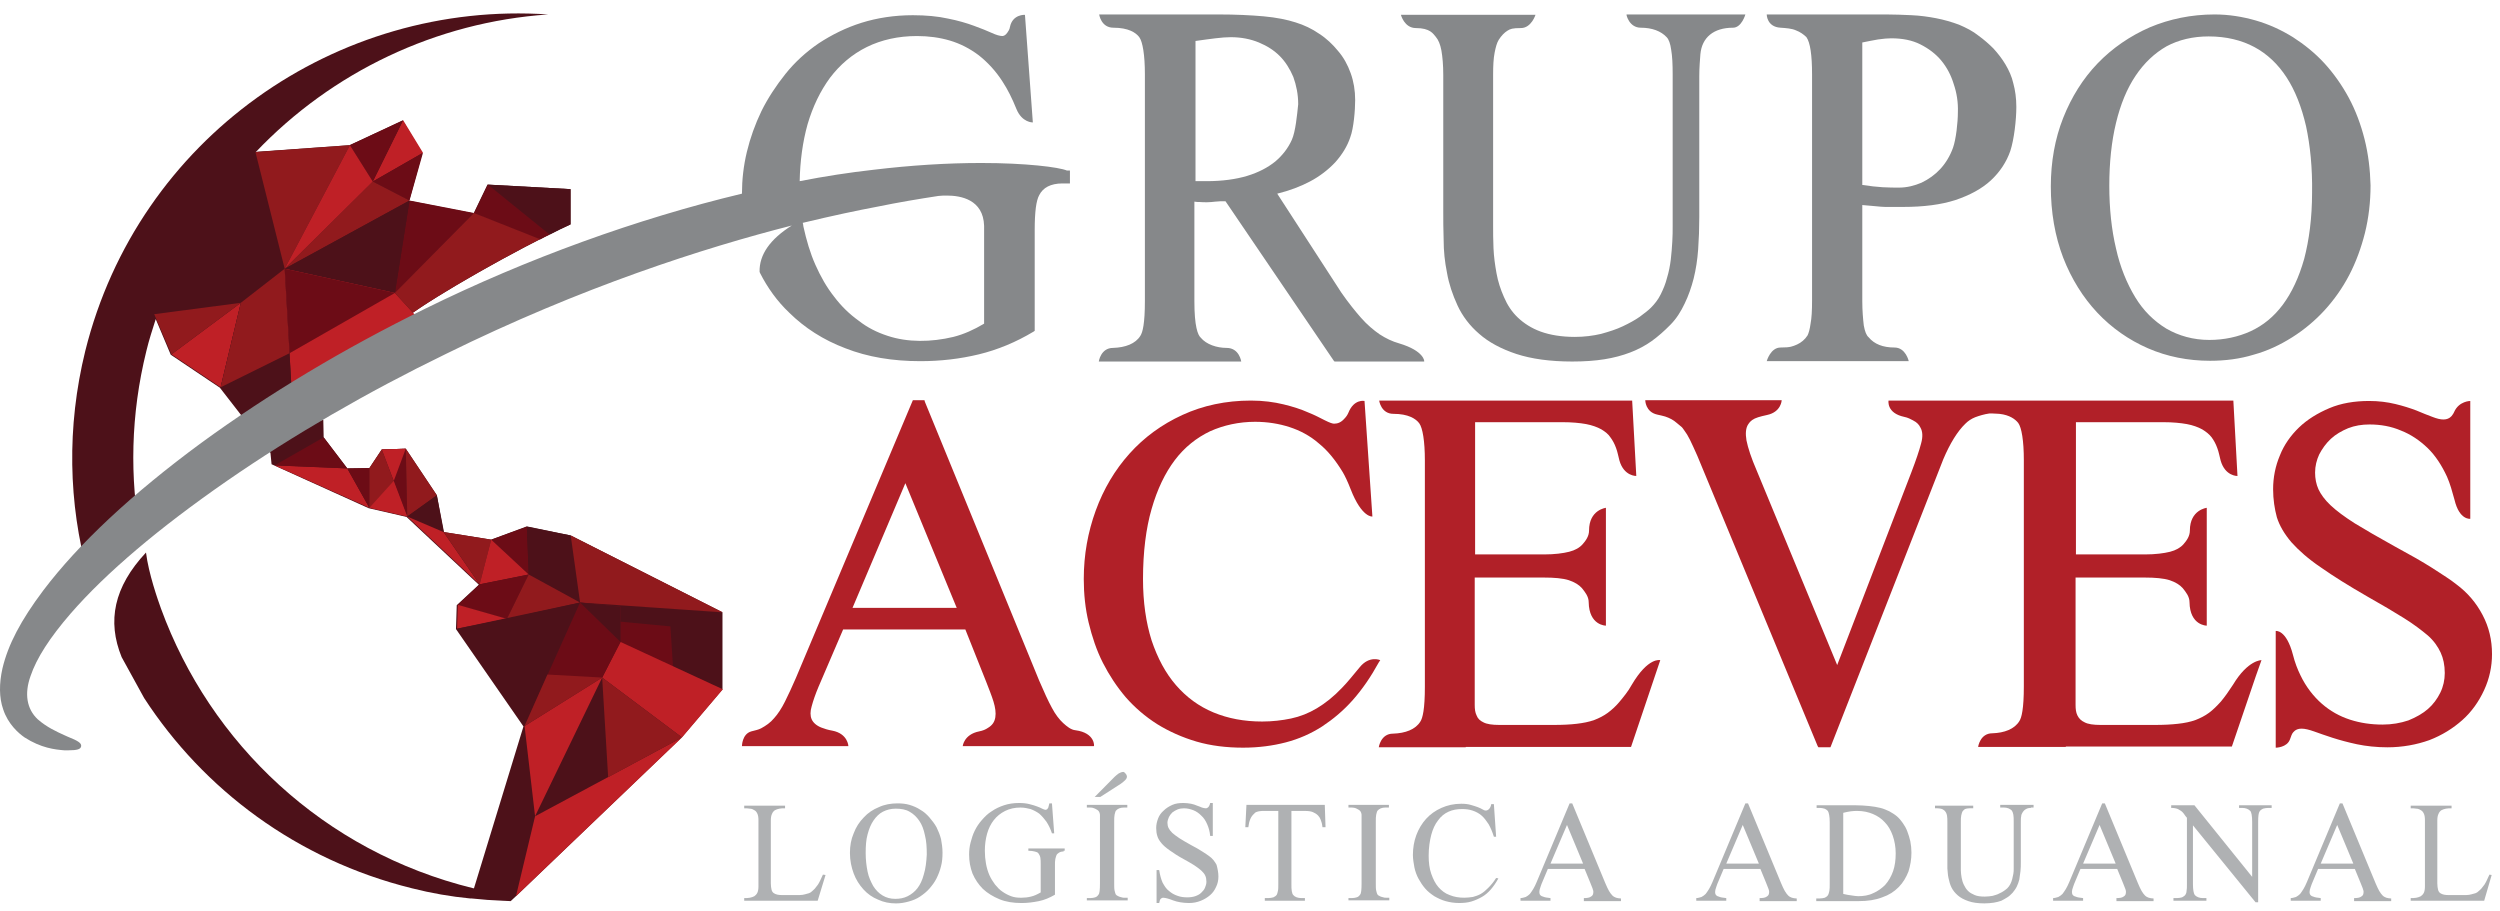 <svg width="118" height="43" viewBox="0 0 118 43" fill="none" xmlns="http://www.w3.org/2000/svg">
<g clip-path="url(#clip0_202_107)">
<path d="M26.936 25.274L24.866 24.845L23.185 25.471L20.956 25.113L20.62 23.378L19.152 21.179L18.019 21.214L17.436 22.091L16.392 22.109L15.277 20.642L15.26 19.819L13.543 20.088C13.543 20.088 17.276 17.441 21.169 15.044L18.656 16.153L19.222 14.954C20.585 13.935 24.282 11.825 26.918 10.591V8.927L23.009 8.713L22.354 10.072L19.311 9.482L19.93 7.228L19.01 5.69L16.498 6.853L12.199 7.157L12.075 7.175C15.666 3.401 20.585 1.04 25.875 0.682C15.879 0.003 6.52 6.531 4.025 16.564C3.141 20.159 3.229 23.772 4.149 27.099C4.344 27.814 6.732 25.882 6.644 25.399C6.113 22.556 6.166 19.569 6.909 16.564C7.033 16.046 7.192 15.563 7.351 15.062L8.059 16.743L10.377 18.299L12.765 21.375L12.818 21.912L17.4 23.987L19.187 24.398L22.602 27.599L21.558 28.565L21.522 29.692L24.707 34.288L22.372 41.925C22.354 41.925 22.354 41.925 22.336 41.925C15.26 40.19 9.917 35.075 7.599 28.726C7.457 28.333 7.015 27.081 6.891 26.079C5.37 27.707 5.051 29.316 5.741 31.015C5.848 31.212 6.697 32.75 6.803 32.947C9.616 37.275 14.021 40.584 19.435 41.925C20.355 42.158 21.275 42.319 22.195 42.408H22.265C22.761 42.462 23.256 42.498 23.752 42.516L24.105 42.533L24.353 42.301L32.173 34.807L34.101 32.536V28.905L26.936 25.274Z" fill="#4D1119"/>
<path d="M66.034 16.206C65.716 16.116 65.415 15.973 65.114 15.777C64.831 15.58 64.53 15.329 64.247 15.008C63.964 14.686 63.646 14.292 63.31 13.809L60.285 9.141C60.868 8.998 61.381 8.802 61.824 8.569C62.301 8.319 62.708 7.997 63.027 7.657C63.345 7.299 63.593 6.906 63.734 6.476C63.894 6.047 63.964 5.207 63.964 4.724C63.964 4.277 63.894 3.847 63.752 3.454C63.611 3.06 63.416 2.703 63.151 2.399C62.903 2.095 62.602 1.808 62.266 1.594C61.93 1.361 61.558 1.182 61.151 1.057C60.762 0.932 60.249 0.825 59.648 0.771C59.046 0.717 58.321 0.682 57.507 0.682H51.881C51.881 0.682 51.969 1.308 52.553 1.308C53.261 1.308 53.615 1.54 53.774 1.755C53.933 1.969 54.039 2.595 54.039 3.507V14.203C54.039 15.276 53.933 15.687 53.827 15.848C53.597 16.224 53.119 16.403 52.535 16.421C51.952 16.421 51.863 17.064 51.863 17.064H58.586C58.586 17.064 58.498 16.421 57.896 16.421C57.436 16.421 56.941 16.26 56.675 15.938C56.534 15.812 56.375 15.401 56.375 14.221V9.517C56.463 9.535 56.551 9.535 56.622 9.535C56.852 9.553 57.082 9.553 57.365 9.517C57.507 9.499 57.648 9.499 57.843 9.499L62.956 17.029L62.991 17.064H67.22C67.237 17.064 67.237 16.564 66.034 16.206ZM60.974 6.602C60.797 6.995 60.532 7.335 60.196 7.621C59.842 7.907 59.4 8.14 58.869 8.301C58.338 8.462 57.684 8.551 56.958 8.551H56.428V1.934C56.782 1.88 57.1 1.844 57.365 1.808C57.648 1.773 57.896 1.755 58.091 1.755C58.586 1.755 59.028 1.844 59.418 2.005C59.807 2.166 60.143 2.381 60.408 2.649C60.674 2.917 60.886 3.257 61.045 3.633C61.187 4.026 61.275 4.455 61.275 4.92C61.222 5.421 61.151 6.208 60.974 6.602Z" fill="#86888A"/>
<path d="M77.446 1.308C77.977 1.308 78.401 1.469 78.666 1.755C78.772 1.862 78.843 2.077 78.879 2.345C78.932 2.649 78.95 3.025 78.95 3.507V10.679C78.95 10.894 78.95 11.144 78.932 11.413C78.914 11.681 78.897 11.967 78.861 12.253C78.825 12.539 78.772 12.826 78.684 13.112C78.613 13.398 78.507 13.648 78.383 13.899C78.259 14.149 78.1 14.346 77.923 14.525C77.8 14.65 77.605 14.793 77.393 14.954C77.162 15.115 76.897 15.258 76.596 15.401C76.296 15.544 75.96 15.652 75.571 15.759C75.199 15.848 74.774 15.902 74.332 15.902C73.713 15.902 73.164 15.812 72.722 15.652C72.28 15.491 71.926 15.258 71.643 14.99C71.36 14.721 71.148 14.399 70.988 14.024C70.829 13.666 70.705 13.291 70.635 12.897C70.564 12.504 70.51 12.11 70.493 11.717C70.475 11.323 70.475 10.966 70.475 10.626V3.525C70.475 3.096 70.493 2.756 70.546 2.488C70.599 2.22 70.652 2.023 70.74 1.88C70.865 1.683 71.006 1.54 71.148 1.451C71.289 1.361 71.395 1.325 71.784 1.325C72.28 1.325 72.475 0.7 72.475 0.7H66.123C66.123 0.7 66.282 1.325 66.831 1.325C67.503 1.325 67.645 1.594 67.768 1.737C67.892 1.88 67.981 2.095 68.034 2.381C68.087 2.685 68.122 3.06 68.122 3.543V9.964C68.122 10.375 68.122 10.822 68.14 11.323C68.14 11.842 68.193 12.361 68.299 12.879C68.388 13.398 68.564 13.917 68.795 14.417C69.025 14.918 69.379 15.383 69.82 15.759C70.263 16.152 70.865 16.474 71.572 16.707C72.28 16.939 73.164 17.064 74.208 17.064C74.774 17.064 75.287 17.029 75.73 16.957C76.172 16.886 76.579 16.778 76.95 16.635C77.322 16.492 77.658 16.313 77.959 16.099C78.259 15.884 78.561 15.616 78.843 15.329C79.126 15.043 79.338 14.704 79.516 14.328C79.692 13.97 79.834 13.559 79.94 13.148C80.046 12.718 80.117 12.271 80.153 11.77C80.188 11.287 80.206 10.769 80.206 10.25V3.597C80.206 3.168 80.241 2.828 80.258 2.56C80.329 1.773 80.878 1.308 81.798 1.308C82.205 1.308 82.382 0.682 82.382 0.682H76.773C76.755 0.7 76.897 1.308 77.446 1.308Z" fill="#86888A"/>
<path d="M94.658 3.042C94.499 2.774 94.304 2.524 94.092 2.291C93.88 2.077 93.632 1.862 93.384 1.683C93.119 1.469 92.8 1.308 92.464 1.165C92.128 1.039 91.756 0.932 91.385 0.86C91.013 0.789 90.624 0.735 90.218 0.717C89.829 0.7 89.421 0.682 89.032 0.682H83.389C83.389 0.682 83.389 1.272 84.043 1.308C84.291 1.325 84.574 1.343 84.768 1.433C84.963 1.504 85.14 1.63 85.264 1.755C85.441 2.005 85.529 2.595 85.529 3.507V14.203C85.529 14.65 85.511 15.008 85.459 15.276C85.423 15.544 85.37 15.723 85.317 15.83C85.193 16.027 85.016 16.17 84.822 16.26C84.609 16.349 84.521 16.403 84.043 16.403C83.566 16.403 83.389 17.047 83.389 17.047H90.093C90.093 17.047 89.952 16.403 89.421 16.403C88.873 16.403 88.466 16.242 88.201 15.92C88.094 15.83 88.024 15.652 87.971 15.365C87.935 15.061 87.9 14.668 87.9 14.203V9.678L88.501 9.731C88.696 9.749 88.855 9.767 88.979 9.767C89.121 9.767 89.245 9.767 89.35 9.767H89.829C90.801 9.767 91.615 9.66 92.287 9.445C92.978 9.213 93.543 8.909 93.968 8.515C94.393 8.122 94.711 7.639 94.888 7.12C95.065 6.584 95.171 5.654 95.171 5.046C95.171 4.634 95.118 4.259 95.029 3.937C94.959 3.615 94.817 3.311 94.658 3.042ZM92.412 5.296C92.412 5.779 92.323 6.584 92.181 6.977C92.04 7.371 91.828 7.71 91.58 7.979C91.332 8.247 91.031 8.462 90.695 8.623C90.359 8.766 90.005 8.855 89.634 8.855C89.421 8.855 89.156 8.855 88.855 8.837C88.572 8.819 88.253 8.784 87.9 8.73V2.005C88.165 1.951 88.43 1.898 88.643 1.862C88.891 1.826 89.103 1.808 89.262 1.808C89.793 1.808 90.253 1.898 90.642 2.095C91.031 2.291 91.367 2.542 91.633 2.864C91.898 3.186 92.093 3.561 92.217 3.973C92.358 4.384 92.429 4.831 92.412 5.296Z" fill="#86888A"/>
<path d="M111.606 6.566C111.429 5.868 111.182 5.207 110.863 4.616C110.545 4.026 110.155 3.472 109.714 2.989C109.271 2.506 108.758 2.095 108.228 1.755C107.679 1.415 107.095 1.147 106.476 0.968C105.857 0.789 105.202 0.682 104.53 0.682C103.433 0.682 102.407 0.896 101.469 1.29C100.532 1.701 99.7 2.273 99.01 2.989C98.32 3.704 97.772 4.581 97.383 5.564C96.993 6.548 96.799 7.639 96.799 8.802C96.799 10.018 96.993 11.144 97.383 12.164C97.772 13.165 98.32 14.042 98.992 14.757C99.664 15.473 100.479 16.045 101.381 16.438C102.283 16.832 103.274 17.029 104.317 17.029C105.025 17.029 105.733 16.939 106.37 16.742C107.024 16.564 107.626 16.277 108.192 15.92C108.758 15.562 109.271 15.133 109.714 14.65C110.173 14.149 110.563 13.595 110.881 12.987C111.2 12.379 111.447 11.699 111.624 11.001C111.801 10.286 111.89 9.535 111.89 8.748C111.872 8.015 111.783 7.263 111.606 6.566ZM104.247 1.719C105.078 1.719 105.804 1.898 106.405 2.22C107.007 2.542 107.52 3.025 107.926 3.651C108.333 4.277 108.634 5.046 108.846 5.958C109.041 6.87 109.148 7.925 109.13 9.088C109.13 10.286 108.988 11.341 108.758 12.217C108.51 13.094 108.174 13.809 107.749 14.382C107.325 14.954 106.812 15.365 106.229 15.634C105.645 15.902 104.972 16.045 104.282 16.045C103.521 16.045 102.831 15.848 102.247 15.508C101.664 15.151 101.168 14.668 100.779 14.024C100.39 13.38 100.071 12.611 99.877 11.735C99.664 10.84 99.559 9.839 99.559 8.766C99.559 7.675 99.664 6.673 99.877 5.797C100.089 4.92 100.39 4.187 100.797 3.579C101.204 2.971 101.699 2.506 102.265 2.184C102.831 1.88 103.504 1.719 104.247 1.719Z" fill="#86888A"/>
<path d="M31.837 32.553L27.096 30.836V29.137L31.642 29.566L31.837 32.553Z" fill="#6C0C16"/>
<path d="M8.094 16.725L11.367 14.293L10.411 18.281L8.094 16.725Z" fill="#BF2026"/>
<path d="M7.279 14.829L11.366 14.293L8.093 16.725L7.279 14.829Z" fill="#911A1D"/>
<path d="M16.515 6.853L13.437 12.683L12.057 7.175L16.515 6.853Z" fill="#911A1D"/>
<path d="M19.027 5.672L17.594 8.569L19.965 7.21L19.027 5.672Z" fill="#BF2026"/>
<path d="M19.328 9.464L17.594 8.57L19.965 7.211L19.328 9.464Z" fill="#6C0C16"/>
<path d="M17.595 8.569L19.028 5.672L16.516 6.852L17.595 8.569Z" fill="#6C0C16"/>
<path d="M19.329 9.465L13.438 12.684L17.595 8.57L19.329 9.465Z" fill="#911A1D"/>
<path d="M16.516 6.853L17.595 8.569L13.438 12.683L16.516 6.853Z" fill="#BF2026"/>
<path d="M19.331 9.465L18.641 13.829L22.374 10.055L19.331 9.465Z" fill="#6C0C16"/>
<path d="M13.438 12.684L18.639 13.829L19.329 9.465L13.438 12.684Z" fill="#4D1119"/>
<path d="M20.178 15.508L13.845 19.819L13.438 12.683L18.639 13.827L20.178 15.508Z" fill="#BF2026"/>
<path d="M12.252 20.642L13.844 19.819L13.437 12.683L11.367 14.292L10.412 18.281L12.252 20.642Z" fill="#4D1119"/>
<path d="M17.435 23.969L16.391 22.109L12.959 21.966L17.435 23.969Z" fill="#BF2026"/>
<path d="M15.277 20.643L16.391 22.109L12.959 21.966L15.277 20.643Z" fill="#6C0C16"/>
<path d="M17.434 22.091L16.391 22.109L17.434 23.969V22.091Z" fill="#6C0C16"/>
<path d="M18.019 21.215L19.222 24.381L17.436 23.969V22.091L18.019 21.215Z" fill="#911A1D"/>
<path d="M19.152 21.179L19.223 24.38L18.02 21.215L19.152 21.179Z" fill="#6C0C16"/>
<path d="M17.436 23.969L18.585 22.699L19.222 24.38L17.436 23.969Z" fill="#BF2026"/>
<path d="M18.586 22.699L19.152 21.179L18.02 21.215L18.586 22.699Z" fill="#BF2026"/>
<path d="M19.152 21.179L20.621 23.379L19.223 24.38L19.152 21.179Z" fill="#911A1D"/>
<path d="M20.618 23.378L20.937 25.113L19.221 24.38L20.618 23.378Z" fill="#4D1119"/>
<path d="M22.635 27.582L20.937 25.114L19.221 24.381L22.635 27.582Z" fill="#BF2026"/>
<path d="M23.186 25.471L22.638 27.581L20.939 25.113L23.186 25.471Z" fill="#911A1D"/>
<path d="M24.866 24.862L24.955 27.116L23.186 25.47L24.866 24.862Z" fill="#6C0C16"/>
<path d="M26.937 25.274L27.379 28.439L24.956 27.116L24.867 24.862L26.937 25.274Z" fill="#4D1119"/>
<path d="M22.637 27.581L24.954 27.116L23.185 25.471L22.637 27.581Z" fill="#BF2026"/>
<path d="M21.611 28.547L23.929 29.209L24.955 27.116L22.637 27.581L21.611 28.547Z" fill="#6C0C16"/>
<path d="M21.574 29.674L23.927 29.209L21.61 28.547L21.574 29.674Z" fill="#BF2026"/>
<path d="M24.954 27.116L27.378 28.44L23.928 29.209L24.954 27.116Z" fill="#911A1D"/>
<path d="M27.38 28.439L34.12 28.904L26.938 25.273L27.38 28.439Z" fill="#911A1D"/>
<path d="M24.759 34.27L27.377 28.439L21.574 29.674L24.759 34.27Z" fill="#4D1119"/>
<path d="M32.19 34.807L28.422 31.981L29.289 30.3L34.119 32.535L32.19 34.807Z" fill="#BF2026"/>
<path d="M24.76 34.27L28.422 31.981L29.289 30.299V28.636L27.378 28.439L24.76 34.27Z" fill="#6C0C16"/>
<path d="M28.422 31.981L25.255 38.527L24.76 34.271L28.422 31.981Z" fill="#BF2026"/>
<path d="M24.354 42.3L32.191 34.807L25.256 38.527L24.354 42.3Z" fill="#BF2026"/>
<path d="M28.422 31.981L28.705 36.685L32.19 34.807L28.422 31.981Z" fill="#911A1D"/>
<path d="M27.377 28.439L29.288 30.299V28.636L27.377 28.439Z" fill="#4D1119"/>
<path d="M28.422 31.981L25.839 31.838L24.76 34.27L28.422 31.981Z" fill="#911A1D"/>
<path d="M10.412 18.281L13.667 16.671L13.437 12.683L11.367 14.292L10.412 18.281Z" fill="#911A1D"/>
<path d="M18.639 13.827L13.668 16.671L13.438 12.683L18.639 13.827Z" fill="#6C0C16"/>
<path d="M50.765 34.468C50.553 34.45 50.358 34.289 50.181 34.128C50.004 33.967 49.81 33.716 49.651 33.412C49.474 33.09 49.279 32.661 49.049 32.125L43.653 18.961L43.635 18.89H43.087L37.567 31.999C37.39 32.411 37.213 32.786 37.054 33.108C36.895 33.43 36.718 33.699 36.541 33.895C36.364 34.11 36.152 34.253 35.922 34.378C35.78 34.45 35.657 34.468 35.462 34.521C35.02 34.646 35.02 35.219 35.02 35.219H40.044C40.044 35.219 40.026 34.629 39.283 34.486C39.071 34.45 38.912 34.396 38.77 34.342C38.54 34.253 38.381 34.11 38.31 33.949C38.239 33.788 38.239 33.573 38.31 33.341C38.381 33.073 38.487 32.769 38.629 32.429L39.796 29.71H45.564L46.554 32.196C46.678 32.518 46.802 32.822 46.891 33.108C46.979 33.395 47.014 33.645 46.979 33.859C46.944 34.074 46.838 34.235 46.625 34.36C46.519 34.432 46.395 34.486 46.218 34.521C45.493 34.664 45.44 35.219 45.44 35.219H51.632C51.65 35.237 51.703 34.593 50.765 34.468ZM45.157 28.691H40.239L42.733 22.806L45.157 28.691Z" fill="#B12028"/>
<path d="M65.148 31.159C65.148 31.159 64.635 30.926 64.175 31.498C63.875 31.856 63.609 32.196 63.344 32.464C62.955 32.876 62.548 33.197 62.158 33.43C61.769 33.663 61.362 33.823 60.938 33.913C60.513 34.002 60.053 34.056 59.575 34.056C58.726 34.056 57.966 33.913 57.276 33.627C56.586 33.34 56.002 32.911 55.506 32.339C55.011 31.767 54.639 31.069 54.356 30.229C54.091 29.388 53.95 28.422 53.95 27.331C53.95 26.061 54.091 24.934 54.356 24.022C54.622 23.092 54.993 22.323 55.453 21.715C55.913 21.107 56.48 20.66 57.116 20.356C57.753 20.07 58.479 19.909 59.239 19.909C59.823 19.909 60.372 19.998 60.867 20.159C61.362 20.32 61.84 20.571 62.247 20.928C62.672 21.268 63.043 21.733 63.379 22.288C63.485 22.466 63.627 22.77 63.751 23.092C64.281 24.452 64.777 24.38 64.777 24.38L64.405 18.925C64.405 18.925 63.91 18.818 63.645 19.48C63.592 19.605 63.521 19.694 63.45 19.766C63.308 19.927 63.149 19.998 62.972 19.998C62.901 19.998 62.778 19.962 62.53 19.837C62.318 19.73 62.052 19.587 61.734 19.462C61.415 19.319 61.026 19.193 60.584 19.086C60.142 18.979 59.629 18.907 59.045 18.907C57.859 18.907 56.78 19.14 55.807 19.587C54.834 20.034 54.003 20.642 53.313 21.411C52.623 22.18 52.092 23.075 51.72 24.094C51.349 25.113 51.154 26.186 51.154 27.331C51.154 28.029 51.225 28.726 51.384 29.388C51.544 30.05 51.756 30.694 52.056 31.284C52.357 31.874 52.711 32.41 53.136 32.911C53.56 33.394 54.056 33.823 54.622 34.181C55.17 34.521 55.807 34.807 56.48 35.004C57.152 35.2 57.895 35.29 58.673 35.29C59.399 35.29 60.071 35.201 60.69 35.04C61.309 34.879 61.875 34.628 62.406 34.288C62.919 33.949 63.415 33.537 63.857 33.036C64.299 32.536 64.706 31.945 65.078 31.266L65.148 31.159Z" fill="#B12028"/>
<path d="M117.18 29.031C116.88 28.459 116.473 27.976 115.942 27.582C115.677 27.367 115.305 27.135 114.809 26.813C114.332 26.509 113.73 26.169 113.005 25.776C112.262 25.364 111.643 25.007 111.147 24.703C110.67 24.399 110.281 24.113 109.997 23.844C109.732 23.594 109.538 23.326 109.431 23.093C109.325 22.86 109.272 22.592 109.272 22.306C109.272 22.002 109.343 21.716 109.467 21.448C109.608 21.179 109.785 20.929 110.015 20.714C110.245 20.5 110.528 20.339 110.829 20.213C111.147 20.088 111.483 20.035 111.837 20.035C112.368 20.035 112.864 20.124 113.323 20.321C113.784 20.5 114.208 20.786 114.58 21.143C114.951 21.501 115.252 21.966 115.5 22.503C115.642 22.825 115.747 23.2 115.854 23.594C116.083 24.56 116.597 24.488 116.597 24.488V18.926C116.597 18.926 116.066 18.926 115.836 19.444C115.801 19.534 115.747 19.587 115.712 19.641C115.517 19.856 115.217 19.838 114.809 19.677C114.58 19.587 114.332 19.498 114.049 19.373C113.766 19.266 113.43 19.158 113.058 19.069C112.687 18.98 112.28 18.926 111.82 18.926C111.13 18.926 110.493 19.033 109.945 19.266C109.396 19.498 108.9 19.802 108.511 20.178C108.122 20.553 107.804 21 107.609 21.501C107.397 22.002 107.291 22.538 107.291 23.093C107.291 23.576 107.362 24.023 107.468 24.416C107.592 24.81 107.821 25.203 108.157 25.597C108.494 25.973 108.954 26.384 109.538 26.777C110.122 27.189 110.865 27.654 111.767 28.172C112.439 28.548 113.005 28.888 113.465 29.174C113.925 29.46 114.297 29.746 114.597 29.997C114.881 30.247 115.075 30.533 115.199 30.802C115.323 31.07 115.393 31.392 115.393 31.767C115.393 32.089 115.323 32.411 115.181 32.697C115.04 32.983 114.845 33.252 114.597 33.466C114.35 33.681 114.031 33.86 113.677 34.003C113.306 34.128 112.899 34.2 112.457 34.2C111.926 34.2 111.413 34.128 110.917 33.967C110.422 33.806 109.98 33.556 109.591 33.216C109.202 32.876 108.848 32.429 108.582 31.875C108.441 31.588 108.317 31.267 108.228 30.909C107.91 29.693 107.414 29.782 107.414 29.782V35.291C107.414 35.291 107.945 35.291 108.087 34.897C108.14 34.754 108.175 34.629 108.246 34.557C108.441 34.325 108.759 34.361 109.219 34.522C109.467 34.611 109.768 34.718 110.104 34.826C110.44 34.933 110.829 35.04 111.254 35.13C111.678 35.219 112.174 35.273 112.687 35.273C113.394 35.273 114.066 35.148 114.668 34.933C115.27 34.7 115.783 34.379 116.225 33.985C116.667 33.592 117.003 33.109 117.251 32.572C117.499 32.036 117.623 31.463 117.623 30.873C117.623 30.211 117.481 29.603 117.18 29.031Z" fill="#B12028"/>
<path d="M78.365 31.159C78.365 31.159 77.799 30.998 77.02 32.321C76.843 32.643 76.631 32.893 76.454 33.108C76.277 33.323 76.082 33.502 75.888 33.645C75.693 33.788 75.481 33.895 75.251 33.984C75.003 34.074 74.72 34.127 74.419 34.163C74.119 34.199 73.747 34.217 73.34 34.217H70.775C70.439 34.217 70.173 34.181 70.014 34.092C69.855 34.02 69.749 33.913 69.696 33.77C69.625 33.627 69.607 33.466 69.607 33.269V27.26H72.862C73.358 27.26 73.765 27.295 74.048 27.385C74.313 27.474 74.525 27.599 74.667 27.76C74.809 27.939 74.986 28.154 74.986 28.422C75.003 29.531 75.799 29.531 75.799 29.531V23.969C75.799 23.969 75.003 24.058 75.003 25.042C75.003 25.31 74.844 25.525 74.702 25.686C74.561 25.847 74.348 25.972 74.066 26.043C73.782 26.115 73.376 26.169 72.88 26.169H69.625V19.927H73.747C74.189 19.927 74.561 19.962 74.862 20.016C75.145 20.07 75.393 20.159 75.587 20.267C75.764 20.374 75.923 20.499 76.011 20.642C76.118 20.785 76.206 20.946 76.277 21.143C76.347 21.322 76.383 21.536 76.436 21.733C76.649 22.484 77.233 22.466 77.233 22.466L77.038 18.907H69.2H68.51H65.096C65.096 18.907 65.184 19.533 65.768 19.533C66.476 19.533 66.83 19.766 66.989 19.98C67.148 20.195 67.254 20.821 67.254 21.733V32.41C67.254 33.484 67.148 33.895 67.042 34.056C66.812 34.431 66.334 34.61 65.75 34.628C65.167 34.628 65.078 35.272 65.078 35.272H69.183V35.254H76.985L78.365 31.159Z" fill="#B12028"/>
<path d="M106.742 31.159C106.742 31.159 106.105 31.141 105.397 32.321C105.202 32.625 105.008 32.894 104.831 33.108C104.636 33.323 104.459 33.502 104.265 33.645C104.07 33.788 103.858 33.895 103.628 33.985C103.38 34.074 103.115 34.128 102.796 34.163C102.478 34.199 102.124 34.217 101.717 34.217H99.152C98.816 34.217 98.55 34.181 98.391 34.092C98.232 34.02 98.126 33.913 98.055 33.77C97.984 33.627 97.967 33.466 97.967 33.269V27.26H101.222C101.717 27.26 102.124 27.296 102.407 27.385C102.672 27.474 102.885 27.6 103.026 27.761C103.168 27.94 103.345 28.154 103.345 28.422C103.362 29.531 104.159 29.531 104.159 29.531V23.969C104.159 23.969 103.362 24.058 103.362 25.042C103.362 25.311 103.203 25.525 103.062 25.686C102.92 25.847 102.708 25.972 102.425 26.044C102.142 26.115 101.735 26.169 101.24 26.169H97.984V19.927H102.106C102.549 19.927 102.92 19.963 103.221 20.017C103.504 20.07 103.751 20.16 103.946 20.267C104.123 20.374 104.282 20.499 104.389 20.642C104.494 20.785 104.583 20.946 104.654 21.143C104.725 21.322 104.76 21.537 104.813 21.733C105.025 22.485 105.609 22.467 105.609 22.467L105.414 18.907H97.577H96.852H96.268H94.021H93.437H93.402H89.139C89.139 18.907 89.032 19.498 89.882 19.677C90.059 19.712 90.182 19.784 90.288 19.838C90.395 19.891 90.465 19.945 90.518 19.999C90.571 20.052 90.607 20.106 90.642 20.177C90.748 20.356 90.766 20.607 90.677 20.928C90.589 21.268 90.43 21.733 90.218 22.288L86.715 31.391L82.911 22.198C82.663 21.626 82.504 21.143 82.433 20.785C82.38 20.464 82.397 20.195 82.522 20.017C82.61 19.873 82.751 19.766 82.981 19.695C83.088 19.659 83.247 19.623 83.406 19.587C84.078 19.444 84.096 18.89 84.096 18.89H77.656C77.656 18.89 77.656 19.444 78.223 19.569C78.364 19.605 78.488 19.623 78.594 19.659C78.807 19.73 78.983 19.82 79.143 19.963C79.214 20.017 79.266 20.07 79.337 20.124C79.391 20.16 79.443 20.231 79.514 20.338C79.585 20.428 79.673 20.571 79.762 20.75C79.85 20.928 79.974 21.197 80.116 21.519L85.795 35.219L85.83 35.272H86.397L91.722 21.68C92.04 20.928 92.394 20.356 92.765 19.999C92.889 19.873 93.048 19.766 93.225 19.695C93.419 19.623 93.65 19.551 93.898 19.516H94.039C94.162 19.516 94.269 19.534 94.375 19.534C94.853 19.587 95.118 19.784 95.26 19.963C95.419 20.177 95.525 20.803 95.525 21.715V32.393C95.525 33.466 95.419 33.877 95.313 34.038C95.082 34.414 94.605 34.593 94.039 34.611C93.455 34.611 93.367 35.255 93.367 35.255H93.402H96.233H97.506V35.237H105.344L106.476 31.91L106.742 31.159Z" fill="#B12028"/>
<path d="M26.937 10.591V8.928L23.027 8.713L25.946 11.074C26.283 10.895 26.619 10.734 26.937 10.591Z" fill="#4D1119"/>
<path d="M25.945 11.074L23.026 8.713L22.371 10.072L25.485 11.306C25.644 11.217 25.786 11.145 25.945 11.074Z" fill="#6C0C16"/>
<path d="M25.483 11.288L22.37 10.054L18.637 13.827L19.486 14.758C20.742 13.881 23.254 12.432 25.483 11.288Z" fill="#911A1D"/>
<path d="M20.16 15.491L20.178 15.509L20.461 15.348L20.16 15.491Z" fill="#911A1D"/>
<path d="M46.308 7.693C44.716 7.693 43 7.8 41.213 8.015C40.099 8.14 38.931 8.319 37.745 8.551C37.763 7.603 37.887 6.691 38.117 5.868C38.365 5.028 38.718 4.295 39.178 3.669C39.639 3.06 40.222 2.56 40.912 2.22C41.602 1.88 42.398 1.701 43.283 1.701C43.831 1.701 44.362 1.773 44.84 1.916C45.318 2.059 45.778 2.291 46.202 2.613C46.609 2.935 46.998 3.347 47.317 3.847C47.564 4.223 47.777 4.652 47.971 5.135C48.237 5.797 48.75 5.779 48.75 5.779L48.378 0.7C48.378 0.7 47.794 0.664 47.67 1.272C47.653 1.397 47.582 1.487 47.547 1.54C47.511 1.594 47.458 1.648 47.423 1.665C47.387 1.683 47.352 1.701 47.317 1.701C47.193 1.701 47.016 1.648 46.821 1.558C46.591 1.451 46.308 1.343 45.972 1.218C45.636 1.093 45.211 0.968 44.751 0.878C44.274 0.771 43.708 0.718 43.088 0.718C42.221 0.718 41.408 0.843 40.665 1.075C39.922 1.308 39.249 1.648 38.648 2.041C38.046 2.452 37.516 2.935 37.073 3.49C36.631 4.044 36.242 4.634 35.941 5.242C35.64 5.868 35.41 6.512 35.251 7.174C35.092 7.836 35.021 8.498 35.021 9.123V9.141C30.085 10.322 24.884 12.2 20.054 14.578C16.232 16.456 12.676 18.585 9.492 20.91C6.237 23.306 3.724 25.649 2.044 27.867C0.982 29.28 0.381 30.425 0.115 31.552C-0.044 32.267 -0.044 32.929 0.151 33.483C0.381 34.181 0.876 34.61 1.159 34.806C1.938 35.307 2.592 35.379 3.034 35.415H3.07C3.123 35.415 3.176 35.415 3.229 35.415C3.654 35.415 3.813 35.361 3.831 35.218C3.848 35.075 3.689 34.968 3.194 34.771L3.034 34.699C2.681 34.538 2.203 34.324 1.778 33.948C1.265 33.465 1.141 32.75 1.442 31.909C1.725 31.069 2.344 30.103 3.335 28.958C5.016 27.026 7.51 24.916 10.713 22.698C13.844 20.534 17.329 18.513 21.044 16.707C27.467 13.541 33.234 11.699 37.374 10.644C36.348 11.288 35.835 12.021 35.852 12.826L35.87 12.879C36.224 13.577 36.684 14.221 37.25 14.757C37.975 15.473 38.86 16.045 39.904 16.439C40.948 16.85 42.133 17.047 43.442 17.047C44.398 17.047 45.318 16.939 46.202 16.725C47.087 16.51 47.954 16.152 48.785 15.652L48.838 15.616V10.841C48.838 10.429 48.856 10.089 48.891 9.803C48.927 9.535 48.98 9.338 49.05 9.213C49.139 9.034 49.28 8.891 49.457 8.802C49.634 8.712 49.864 8.658 50.147 8.658H50.501V8.05H50.36C49.988 7.889 48.413 7.693 46.308 7.693ZM44.291 9.249C44.433 9.231 44.574 9.231 44.698 9.231C45.335 9.231 46.414 9.41 46.45 10.662V10.715C46.45 10.769 46.45 10.823 46.45 10.876V15.276C45.972 15.562 45.494 15.777 44.999 15.902C43.955 16.152 42.841 16.17 41.885 15.848C41.39 15.687 40.93 15.455 40.523 15.133C40.099 14.829 39.709 14.453 39.373 14.006C39.019 13.559 38.736 13.058 38.489 12.504C38.241 11.949 38.064 11.341 37.922 10.697C37.922 10.662 37.905 10.626 37.905 10.572L37.887 10.519C39.302 10.179 40.488 9.928 41.443 9.749C42.398 9.553 43.354 9.392 44.291 9.249Z" fill="#86888A"/>
<path d="M38.594 42.516H35.127V42.39C35.215 42.39 35.304 42.39 35.392 42.373C35.481 42.355 35.534 42.337 35.605 42.301C35.658 42.265 35.711 42.212 35.746 42.14C35.782 42.068 35.799 41.961 35.799 41.836V38.706C35.799 38.581 35.782 38.474 35.746 38.402C35.711 38.33 35.675 38.277 35.605 38.241C35.551 38.205 35.481 38.169 35.392 38.169C35.304 38.152 35.215 38.152 35.127 38.152V38.026H37.055V38.152C36.949 38.152 36.861 38.152 36.79 38.169C36.702 38.187 36.648 38.205 36.578 38.241C36.525 38.277 36.471 38.33 36.436 38.42C36.401 38.491 36.383 38.599 36.383 38.724V41.693C36.383 41.818 36.401 41.925 36.418 41.997C36.436 42.068 36.471 42.122 36.525 42.158C36.578 42.194 36.631 42.212 36.702 42.229C36.772 42.247 36.861 42.247 36.949 42.247H37.392C37.533 42.247 37.639 42.247 37.745 42.247C37.851 42.247 37.922 42.229 37.993 42.212C38.064 42.194 38.135 42.176 38.188 42.158C38.241 42.14 38.294 42.104 38.347 42.05C38.4 41.997 38.453 41.961 38.488 41.907C38.524 41.854 38.577 41.8 38.612 41.746C38.648 41.693 38.683 41.621 38.718 41.55C38.754 41.478 38.789 41.389 38.842 41.282L38.966 41.299L38.594 42.516Z" fill="#AFB1B3"/>
<path d="M44.487 40.244C44.487 40.477 44.469 40.691 44.416 40.888C44.363 41.102 44.292 41.281 44.204 41.46C44.115 41.639 43.992 41.8 43.868 41.943C43.744 42.086 43.585 42.211 43.425 42.319C43.266 42.426 43.089 42.498 42.895 42.551C42.7 42.605 42.506 42.641 42.293 42.641C41.992 42.641 41.709 42.587 41.444 42.462C41.179 42.355 40.949 42.194 40.754 41.979C40.559 41.764 40.4 41.514 40.294 41.228C40.188 40.942 40.117 40.62 40.117 40.262C40.117 39.922 40.17 39.618 40.294 39.332C40.4 39.046 40.559 38.795 40.772 38.581C40.966 38.366 41.214 38.205 41.48 38.098C41.745 37.973 42.046 37.919 42.364 37.919C42.559 37.919 42.753 37.937 42.93 37.99C43.107 38.044 43.284 38.116 43.443 38.223C43.602 38.312 43.744 38.438 43.868 38.581C43.992 38.724 44.115 38.885 44.204 39.046C44.292 39.224 44.363 39.403 44.416 39.6C44.452 39.797 44.487 40.011 44.487 40.244ZM43.744 40.334C43.744 39.994 43.726 39.69 43.656 39.421C43.602 39.153 43.514 38.92 43.39 38.742C43.266 38.563 43.125 38.42 42.93 38.312C42.753 38.205 42.523 38.169 42.276 38.169C42.046 38.169 41.851 38.223 41.674 38.312C41.497 38.402 41.356 38.545 41.232 38.724C41.108 38.903 41.02 39.117 40.949 39.386C40.878 39.636 40.86 39.94 40.86 40.262C40.86 40.584 40.896 40.87 40.949 41.138C41.002 41.407 41.108 41.621 41.214 41.818C41.338 42.015 41.48 42.158 41.656 42.265C41.833 42.372 42.028 42.426 42.258 42.426C42.47 42.426 42.665 42.39 42.842 42.301C43.019 42.211 43.178 42.086 43.302 41.925C43.425 41.764 43.532 41.55 43.602 41.281C43.691 40.995 43.726 40.673 43.744 40.334Z" fill="#AFB1B3"/>
<path d="M50.2 40.191C50.112 40.191 50.041 40.209 49.988 40.244C49.935 40.28 49.882 40.316 49.864 40.37C49.847 40.405 49.829 40.477 49.811 40.548C49.794 40.638 49.794 40.727 49.794 40.852V42.23C49.546 42.373 49.298 42.48 49.033 42.534C48.767 42.587 48.502 42.623 48.219 42.623C47.83 42.623 47.476 42.569 47.175 42.444C46.874 42.319 46.609 42.158 46.397 41.961C46.184 41.747 46.025 41.514 45.901 41.228C45.795 40.942 45.742 40.656 45.742 40.334C45.742 40.155 45.76 39.958 45.813 39.761C45.866 39.565 45.919 39.386 46.008 39.207C46.096 39.028 46.202 38.867 46.344 38.706C46.485 38.545 46.627 38.402 46.804 38.295C46.981 38.17 47.175 38.08 47.388 38.009C47.6 37.937 47.847 37.901 48.095 37.901C48.29 37.901 48.449 37.919 48.59 37.955C48.732 37.991 48.856 38.027 48.944 38.062C49.05 38.098 49.121 38.134 49.192 38.17C49.263 38.205 49.316 38.223 49.351 38.223C49.369 38.223 49.387 38.223 49.404 38.205C49.422 38.205 49.44 38.188 49.457 38.152C49.475 38.134 49.493 38.098 49.493 38.062C49.511 38.027 49.511 37.973 49.528 37.919H49.652L49.758 39.332H49.652C49.581 39.118 49.493 38.939 49.387 38.778C49.281 38.635 49.174 38.51 49.05 38.402C48.927 38.313 48.785 38.241 48.644 38.188C48.502 38.152 48.343 38.116 48.166 38.116C47.901 38.116 47.653 38.17 47.441 38.277C47.228 38.384 47.051 38.527 46.91 38.706C46.768 38.885 46.662 39.1 46.591 39.35C46.521 39.6 46.485 39.869 46.485 40.155C46.485 40.37 46.503 40.566 46.538 40.763C46.574 40.96 46.627 41.139 46.697 41.3C46.768 41.461 46.857 41.604 46.963 41.747C47.069 41.872 47.175 41.997 47.317 42.087C47.441 42.176 47.582 42.248 47.724 42.301C47.865 42.355 48.024 42.373 48.201 42.373C48.361 42.373 48.52 42.355 48.661 42.319C48.821 42.283 48.962 42.212 49.121 42.122V40.817C49.121 40.673 49.121 40.566 49.104 40.477C49.086 40.387 49.05 40.334 49.015 40.28C48.98 40.227 48.909 40.209 48.838 40.191C48.767 40.173 48.661 40.155 48.538 40.155V40.048H50.254V40.155H50.2V40.191Z" fill="#AFB1B3"/>
<path d="M51.299 42.516V42.39H51.458C51.547 42.39 51.635 42.373 51.688 42.355C51.759 42.337 51.812 42.283 51.847 42.229C51.9 42.176 51.918 41.997 51.918 41.711V38.795C51.918 38.724 51.918 38.652 51.918 38.599C51.918 38.545 51.918 38.491 51.918 38.456C51.918 38.42 51.9 38.384 51.9 38.366C51.883 38.348 51.883 38.312 51.865 38.295C51.83 38.241 51.759 38.205 51.688 38.169C51.617 38.134 51.547 38.116 51.458 38.116H51.299V37.99H53.209V38.116H53.05C52.873 38.116 52.749 38.169 52.661 38.277C52.643 38.312 52.626 38.384 52.608 38.456C52.59 38.545 52.59 38.652 52.59 38.778V41.693C52.59 41.836 52.59 41.961 52.608 42.033C52.626 42.104 52.643 42.176 52.661 42.212C52.679 42.229 52.697 42.247 52.714 42.265C52.749 42.283 52.785 42.301 52.82 42.319C52.856 42.337 52.891 42.337 52.944 42.355C52.98 42.373 53.033 42.373 53.068 42.373H53.227V42.498H51.299V42.516ZM53.192 36.649C53.192 36.721 53.157 36.774 53.103 36.828C53.05 36.882 52.98 36.935 52.909 36.989L51.936 37.615H51.67L52.608 36.667C52.661 36.613 52.732 36.56 52.803 36.506C52.873 36.47 52.944 36.435 53.015 36.435C53.033 36.435 53.05 36.435 53.068 36.453C53.086 36.47 53.103 36.488 53.121 36.506C53.139 36.524 53.157 36.56 53.174 36.578C53.174 36.613 53.192 36.631 53.192 36.649Z" fill="#AFB1B3"/>
<path d="M57.509 41.371C57.509 41.55 57.474 41.711 57.403 41.854C57.332 42.015 57.244 42.14 57.12 42.248C56.996 42.355 56.855 42.444 56.678 42.516C56.501 42.587 56.324 42.623 56.111 42.623C55.952 42.623 55.828 42.605 55.705 42.587C55.581 42.569 55.475 42.534 55.368 42.498C55.262 42.462 55.191 42.426 55.103 42.408C55.032 42.391 54.962 42.373 54.908 42.373C54.855 42.373 54.82 42.391 54.785 42.426C54.749 42.462 54.731 42.534 54.714 42.623H54.59V41.067H54.714C54.749 41.3 54.802 41.496 54.873 41.657C54.962 41.818 55.05 41.961 55.174 42.051C55.298 42.158 55.422 42.23 55.581 42.283C55.722 42.337 55.881 42.355 56.041 42.355C56.182 42.355 56.306 42.337 56.412 42.301C56.518 42.265 56.624 42.212 56.695 42.14C56.766 42.069 56.837 41.997 56.872 41.908C56.908 41.818 56.943 41.729 56.943 41.621C56.943 41.514 56.925 41.407 56.89 41.335C56.855 41.246 56.784 41.174 56.695 41.085C56.607 41.013 56.501 40.924 56.359 40.834C56.218 40.745 56.058 40.656 55.864 40.548C55.598 40.405 55.386 40.262 55.209 40.137C55.032 40.012 54.908 39.904 54.82 39.797C54.731 39.69 54.661 39.583 54.625 39.457C54.59 39.35 54.572 39.225 54.572 39.082C54.572 38.921 54.608 38.778 54.661 38.635C54.714 38.492 54.802 38.366 54.926 38.259C55.032 38.152 55.174 38.062 55.333 37.991C55.492 37.919 55.669 37.901 55.864 37.901C55.988 37.901 56.111 37.919 56.218 37.937C56.324 37.955 56.412 37.991 56.501 38.027C56.589 38.062 56.66 38.08 56.731 38.116C56.801 38.134 56.855 38.152 56.908 38.152C56.961 38.152 56.996 38.134 57.031 38.098C57.067 38.062 57.102 37.991 57.12 37.901H57.244V39.457H57.12C57.102 39.243 57.049 39.064 56.978 38.903C56.908 38.742 56.819 38.599 56.695 38.492C56.589 38.384 56.465 38.295 56.324 38.241C56.182 38.188 56.041 38.152 55.881 38.152C55.775 38.152 55.669 38.17 55.581 38.205C55.492 38.241 55.404 38.295 55.333 38.349C55.262 38.42 55.209 38.492 55.174 38.563C55.138 38.653 55.103 38.742 55.103 38.831C55.103 38.921 55.121 39.01 55.156 39.082C55.191 39.153 55.245 39.225 55.333 39.314C55.422 39.386 55.528 39.475 55.669 39.565C55.811 39.654 55.988 39.761 56.218 39.887C56.43 39.994 56.607 40.101 56.748 40.191C56.89 40.28 56.996 40.352 57.067 40.405C57.226 40.513 57.332 40.656 57.421 40.817C57.474 41.013 57.509 41.192 57.509 41.371Z" fill="#AFB1B3"/>
<path d="M62.424 39.063C62.406 38.974 62.406 38.902 62.388 38.849C62.371 38.795 62.353 38.741 62.335 38.688C62.318 38.652 62.3 38.616 62.282 38.58C62.264 38.545 62.229 38.527 62.212 38.491C62.141 38.419 62.052 38.366 61.964 38.33C61.875 38.294 61.752 38.276 61.592 38.276H60.955V41.728C60.955 41.871 60.955 41.979 60.973 42.068C60.991 42.157 61.008 42.211 61.044 42.247C61.115 42.336 61.256 42.39 61.433 42.39H61.592V42.515H59.699V42.39H59.858C59.947 42.39 60.035 42.372 60.106 42.354C60.177 42.319 60.23 42.283 60.265 42.229C60.283 42.193 60.301 42.14 60.318 42.05C60.336 41.979 60.336 41.871 60.336 41.728V38.276H59.805C59.717 38.276 59.646 38.276 59.575 38.276C59.505 38.276 59.452 38.294 59.416 38.294C59.363 38.312 59.328 38.312 59.292 38.33C59.257 38.348 59.222 38.366 59.204 38.402C59.045 38.527 58.956 38.741 58.921 39.045H58.779L58.832 37.99H62.53L62.565 39.045H62.424V39.063Z" fill="#AFB1B3"/>
<path d="M63.647 42.515V42.39H63.806C63.894 42.39 63.983 42.372 64.036 42.354C64.106 42.336 64.16 42.283 64.195 42.229C64.248 42.175 64.266 41.996 64.266 41.71V38.795C64.266 38.724 64.266 38.652 64.266 38.598C64.266 38.545 64.266 38.491 64.266 38.455C64.266 38.419 64.248 38.384 64.248 38.366C64.23 38.348 64.23 38.312 64.213 38.294C64.177 38.241 64.106 38.205 64.036 38.169C63.965 38.133 63.877 38.115 63.806 38.115H63.647V37.99H65.557V38.115H65.398C65.221 38.115 65.097 38.169 65.009 38.276C64.991 38.312 64.973 38.384 64.956 38.455C64.938 38.545 64.938 38.652 64.938 38.777V41.693C64.938 41.836 64.938 41.961 64.956 42.032C64.973 42.104 64.991 42.175 65.009 42.211C65.026 42.229 65.044 42.247 65.062 42.265C65.097 42.283 65.133 42.301 65.168 42.319C65.203 42.336 65.239 42.336 65.292 42.354C65.327 42.372 65.38 42.372 65.416 42.372H65.575V42.497H63.647V42.515Z" fill="#AFB1B3"/>
<path d="M70.723 41.46C70.617 41.657 70.493 41.836 70.369 41.979C70.245 42.122 70.104 42.247 69.945 42.336C69.786 42.426 69.626 42.497 69.449 42.551C69.272 42.605 69.078 42.622 68.866 42.622C68.636 42.622 68.423 42.587 68.229 42.533C68.034 42.479 67.857 42.39 67.698 42.3C67.539 42.193 67.397 42.086 67.273 41.943C67.149 41.8 67.043 41.639 66.955 41.478C66.866 41.317 66.796 41.12 66.76 40.941C66.725 40.745 66.689 40.548 66.689 40.351C66.689 40.029 66.743 39.707 66.849 39.421C66.955 39.135 67.114 38.867 67.309 38.652C67.503 38.437 67.751 38.258 68.034 38.133C68.317 38.008 68.618 37.937 68.972 37.937C69.148 37.937 69.29 37.954 69.414 37.99C69.538 38.026 69.661 38.062 69.75 38.097C69.838 38.133 69.927 38.169 69.98 38.205C70.033 38.241 70.086 38.258 70.122 38.258C70.175 38.258 70.228 38.241 70.281 38.187C70.334 38.133 70.369 38.062 70.387 37.954H70.511L70.617 39.493H70.511C70.44 39.26 70.352 39.063 70.263 38.902C70.157 38.741 70.051 38.598 69.927 38.491C69.803 38.384 69.661 38.312 69.502 38.258C69.343 38.205 69.184 38.187 69.007 38.187C68.777 38.187 68.565 38.223 68.37 38.312C68.176 38.401 68.016 38.527 67.875 38.724C67.733 38.902 67.627 39.135 67.556 39.403C67.486 39.671 67.433 40.011 67.433 40.387C67.433 40.709 67.468 40.995 67.556 41.245C67.645 41.496 67.751 41.71 67.892 41.871C68.034 42.032 68.211 42.175 68.423 42.247C68.636 42.336 68.866 42.372 69.113 42.372C69.255 42.372 69.397 42.354 69.52 42.336C69.644 42.3 69.768 42.265 69.892 42.193C70.015 42.122 70.122 42.032 70.245 41.907C70.369 41.782 70.493 41.639 70.617 41.442L70.723 41.46Z" fill="#AFB1B3"/>
<path d="M74.758 42.515V42.39C74.917 42.39 75.023 42.372 75.094 42.319C75.165 42.283 75.2 42.211 75.2 42.158C75.218 42.086 75.2 42.015 75.165 41.925C75.129 41.836 75.094 41.746 75.058 41.657L74.793 41.013H73.059L72.758 41.728C72.723 41.836 72.688 41.925 72.67 41.997C72.653 42.068 72.653 42.14 72.67 42.194C72.688 42.247 72.741 42.301 72.83 42.319C72.9 42.355 73.024 42.372 73.183 42.39V42.515H71.768V42.39C71.856 42.39 71.945 42.355 72.015 42.337C72.087 42.301 72.157 42.247 72.21 42.194C72.263 42.122 72.316 42.05 72.369 41.961C72.423 41.871 72.476 41.764 72.528 41.639L74.086 37.919H74.209L75.766 41.675C75.837 41.836 75.89 41.961 75.943 42.05C75.996 42.14 76.049 42.211 76.102 42.265C76.156 42.319 76.226 42.355 76.279 42.372C76.35 42.39 76.421 42.408 76.51 42.408V42.533H74.758V42.515ZM73.962 38.938L73.183 40.763H74.722L73.962 38.938Z" fill="#AFB1B3"/>
<path d="M83.054 42.515V42.39C83.213 42.39 83.32 42.372 83.39 42.319C83.461 42.283 83.497 42.211 83.497 42.158C83.515 42.086 83.497 42.015 83.461 41.925C83.426 41.836 83.39 41.746 83.355 41.657L83.09 41.013H81.356L81.055 41.728C81.02 41.836 80.984 41.925 80.967 41.997C80.949 42.068 80.949 42.14 80.967 42.194C80.984 42.247 81.037 42.301 81.126 42.319C81.196 42.355 81.321 42.372 81.48 42.39V42.515H80.064V42.39C80.153 42.39 80.242 42.355 80.312 42.337C80.383 42.301 80.453 42.247 80.507 42.194C80.56 42.122 80.613 42.05 80.666 41.961C80.719 41.871 80.772 41.764 80.825 41.639L82.382 37.919H82.506L84.063 41.675C84.133 41.836 84.187 41.961 84.24 42.05C84.293 42.14 84.346 42.211 84.399 42.265C84.452 42.319 84.523 42.355 84.576 42.372C84.647 42.39 84.717 42.408 84.806 42.408V42.533H83.054V42.515ZM82.258 38.938L81.48 40.763H83.019L82.258 38.938Z" fill="#AFB1B3"/>
<path d="M90.22 40.243C90.22 40.565 90.167 40.852 90.079 41.138C89.972 41.406 89.831 41.656 89.618 41.871C89.406 42.086 89.159 42.247 88.841 42.354C88.522 42.479 88.15 42.533 87.726 42.533H85.727V42.407H85.886C85.974 42.407 86.063 42.39 86.133 42.372C86.204 42.336 86.258 42.3 86.293 42.229C86.31 42.193 86.328 42.139 86.346 42.05C86.363 41.96 86.363 41.871 86.363 41.728V38.813C86.363 38.544 86.328 38.365 86.275 38.276C86.222 38.222 86.169 38.187 86.116 38.169C86.045 38.151 85.974 38.133 85.904 38.133H85.744V38.008H87.549C87.796 38.008 88.026 38.026 88.221 38.044C88.416 38.061 88.593 38.097 88.752 38.133C88.911 38.169 89.052 38.24 89.177 38.294C89.3 38.365 89.424 38.437 89.53 38.526C89.636 38.616 89.725 38.723 89.813 38.848C89.902 38.974 89.972 39.099 90.025 39.242C90.079 39.385 90.132 39.546 90.167 39.707C90.202 39.886 90.22 40.065 90.22 40.243ZM89.477 40.279C89.477 39.975 89.424 39.689 89.336 39.439C89.247 39.188 89.123 38.974 88.964 38.813C88.805 38.634 88.61 38.509 88.398 38.419C88.186 38.33 87.938 38.276 87.673 38.276C87.567 38.276 87.478 38.276 87.355 38.294C87.248 38.312 87.124 38.33 87.001 38.365V42.193C87.142 42.229 87.266 42.247 87.389 42.264C87.514 42.282 87.619 42.3 87.708 42.3C87.956 42.3 88.203 42.264 88.416 42.157C88.628 42.068 88.823 41.925 88.982 41.764C89.141 41.585 89.265 41.37 89.354 41.12C89.442 40.869 89.477 40.583 89.477 40.279Z" fill="#AFB1B3"/>
<path d="M95.861 38.133C95.773 38.133 95.684 38.151 95.631 38.187C95.56 38.223 95.507 38.276 95.454 38.366C95.437 38.402 95.401 38.455 95.401 38.527C95.383 38.598 95.383 38.706 95.383 38.831V40.673C95.383 40.834 95.383 40.977 95.366 41.12C95.348 41.263 95.33 41.388 95.312 41.514C95.278 41.639 95.242 41.746 95.189 41.853C95.135 41.961 95.065 42.05 94.994 42.14C94.906 42.229 94.835 42.301 94.746 42.354C94.658 42.408 94.57 42.462 94.463 42.515C94.358 42.551 94.233 42.587 94.11 42.605C93.986 42.623 93.826 42.64 93.667 42.64C93.367 42.64 93.101 42.605 92.906 42.533C92.695 42.462 92.535 42.372 92.411 42.265C92.287 42.157 92.181 42.032 92.111 41.889C92.039 41.746 92.004 41.603 91.969 41.442C91.934 41.299 91.934 41.138 91.916 40.995C91.916 40.852 91.916 40.709 91.916 40.602V38.831C91.916 38.688 91.916 38.58 91.898 38.491C91.88 38.402 91.845 38.33 91.809 38.294C91.775 38.241 91.721 38.223 91.668 38.187C91.615 38.169 91.527 38.151 91.438 38.151H91.332V38.026H93.136V38.151H92.959C92.871 38.151 92.8 38.169 92.747 38.187C92.695 38.223 92.659 38.259 92.623 38.312C92.606 38.348 92.588 38.419 92.57 38.491C92.552 38.58 92.552 38.67 92.552 38.795V40.763C92.552 40.852 92.552 40.959 92.552 41.084C92.552 41.192 92.57 41.317 92.588 41.424C92.606 41.532 92.641 41.657 92.695 41.764C92.747 41.871 92.8 41.961 92.889 42.05C92.977 42.14 93.084 42.193 93.207 42.247C93.331 42.301 93.49 42.319 93.685 42.319C93.826 42.319 93.951 42.301 94.056 42.283C94.163 42.247 94.269 42.229 94.358 42.175C94.446 42.14 94.534 42.086 94.587 42.05C94.658 41.996 94.711 41.961 94.746 41.925C94.799 41.871 94.853 41.8 94.888 41.728C94.924 41.657 94.959 41.567 94.976 41.496C94.994 41.406 95.012 41.335 95.03 41.245C95.047 41.156 95.047 41.084 95.047 40.995C95.047 40.923 95.047 40.852 95.047 40.78V38.795C95.047 38.652 95.047 38.545 95.03 38.455C95.012 38.366 94.994 38.312 94.959 38.259C94.87 38.169 94.746 38.115 94.57 38.115H94.41V37.99H95.985V38.115H95.861V38.133Z" fill="#AFB1B3"/>
<path d="M99.896 42.515V42.39C100.055 42.39 100.162 42.372 100.232 42.319C100.303 42.283 100.339 42.211 100.339 42.158C100.356 42.086 100.339 42.015 100.303 41.925C100.268 41.836 100.232 41.746 100.197 41.657L99.932 41.013H98.197L97.897 41.728C97.861 41.836 97.826 41.925 97.808 41.997C97.791 42.068 97.791 42.14 97.808 42.194C97.826 42.247 97.879 42.301 97.968 42.319C98.038 42.355 98.162 42.372 98.322 42.39V42.515H96.906V42.39C96.995 42.39 97.083 42.355 97.154 42.337C97.225 42.301 97.295 42.247 97.349 42.194C97.402 42.122 97.454 42.05 97.508 41.961C97.561 41.871 97.614 41.764 97.667 41.639L99.224 37.919H99.348L100.905 41.675C100.975 41.836 101.028 41.961 101.082 42.05C101.134 42.14 101.188 42.211 101.241 42.265C101.294 42.319 101.364 42.355 101.418 42.372C101.488 42.39 101.559 42.408 101.648 42.408V42.533H99.896V42.515ZM99.1 38.938L98.322 40.763H99.86L99.1 38.938Z" fill="#AFB1B3"/>
<path d="M107.063 38.133C106.974 38.133 106.886 38.151 106.815 38.169C106.744 38.205 106.691 38.24 106.656 38.294C106.603 38.365 106.585 38.526 106.585 38.795V42.586H106.461L103.507 38.956V41.728C103.507 41.996 103.542 42.175 103.595 42.247C103.684 42.336 103.807 42.39 103.984 42.39H104.143V42.515H102.587V42.39H102.746C102.852 42.39 102.923 42.372 102.994 42.354C103.064 42.318 103.117 42.282 103.153 42.229C103.171 42.193 103.206 42.139 103.206 42.05C103.223 41.978 103.223 41.871 103.223 41.728V38.598C103.206 38.58 103.171 38.544 103.135 38.491C103.1 38.437 103.064 38.383 103.011 38.33C102.958 38.276 102.887 38.24 102.799 38.187C102.71 38.151 102.604 38.133 102.48 38.133V38.008H103.577L106.302 41.388V38.795C106.302 38.509 106.267 38.33 106.213 38.276C106.125 38.187 106.001 38.133 105.824 38.133H105.683V38.008H107.222V38.133H107.063Z" fill="#AFB1B3"/>
<path d="M111.113 42.515V42.39C111.272 42.39 111.378 42.372 111.449 42.319C111.52 42.283 111.555 42.211 111.555 42.158C111.572 42.086 111.555 42.015 111.52 41.925C111.484 41.836 111.449 41.746 111.413 41.657L111.148 41.013H109.414L109.114 41.728C109.078 41.836 109.042 41.925 109.025 41.997C109.007 42.068 109.007 42.14 109.025 42.194C109.042 42.247 109.096 42.301 109.184 42.319C109.255 42.355 109.379 42.372 109.538 42.39V42.515H108.123V42.39C108.211 42.39 108.299 42.355 108.371 42.337C108.441 42.301 108.512 42.247 108.565 42.194C108.618 42.122 108.671 42.05 108.724 41.961C108.778 41.871 108.83 41.764 108.883 41.639L110.441 37.919H110.564L112.121 41.675C112.192 41.836 112.245 41.961 112.298 42.05C112.351 42.14 112.404 42.211 112.457 42.265C112.51 42.319 112.581 42.355 112.634 42.372C112.705 42.39 112.776 42.408 112.864 42.408V42.533H111.113V42.515ZM110.316 38.938L109.538 40.763H111.077L110.316 38.938Z" fill="#AFB1B3"/>
<path d="M117.253 42.516H113.785V42.39C113.874 42.39 113.962 42.39 114.051 42.373C114.139 42.355 114.193 42.337 114.263 42.301C114.316 42.265 114.369 42.212 114.405 42.14C114.44 42.068 114.457 41.961 114.457 41.836V38.706C114.457 38.581 114.44 38.474 114.405 38.402C114.369 38.33 114.334 38.277 114.263 38.241C114.21 38.205 114.139 38.169 114.051 38.169C113.962 38.152 113.874 38.152 113.785 38.152V38.026H115.714V38.152C115.608 38.152 115.519 38.152 115.449 38.169C115.36 38.187 115.307 38.205 115.236 38.241C115.183 38.277 115.13 38.33 115.095 38.42C115.059 38.491 115.041 38.599 115.041 38.724V41.693C115.041 41.818 115.059 41.925 115.077 41.997C115.095 42.068 115.13 42.122 115.183 42.158C115.236 42.194 115.289 42.212 115.36 42.229C115.431 42.247 115.519 42.247 115.608 42.247H116.05C116.192 42.247 116.297 42.247 116.404 42.247C116.51 42.247 116.581 42.229 116.651 42.212C116.722 42.194 116.793 42.176 116.846 42.158C116.899 42.14 116.952 42.104 117.005 42.05C117.058 41.997 117.112 41.961 117.147 41.907C117.182 41.854 117.235 41.8 117.271 41.746C117.306 41.693 117.342 41.621 117.377 41.55C117.412 41.478 117.448 41.389 117.501 41.282L117.607 41.299L117.253 42.516Z" fill="#AFB1B3"/>
</g>
<defs>
<clipPath id="clip0_202_107">
<rect width="118" height="43" fill="white"/>
</clipPath>
</defs>
</svg>
